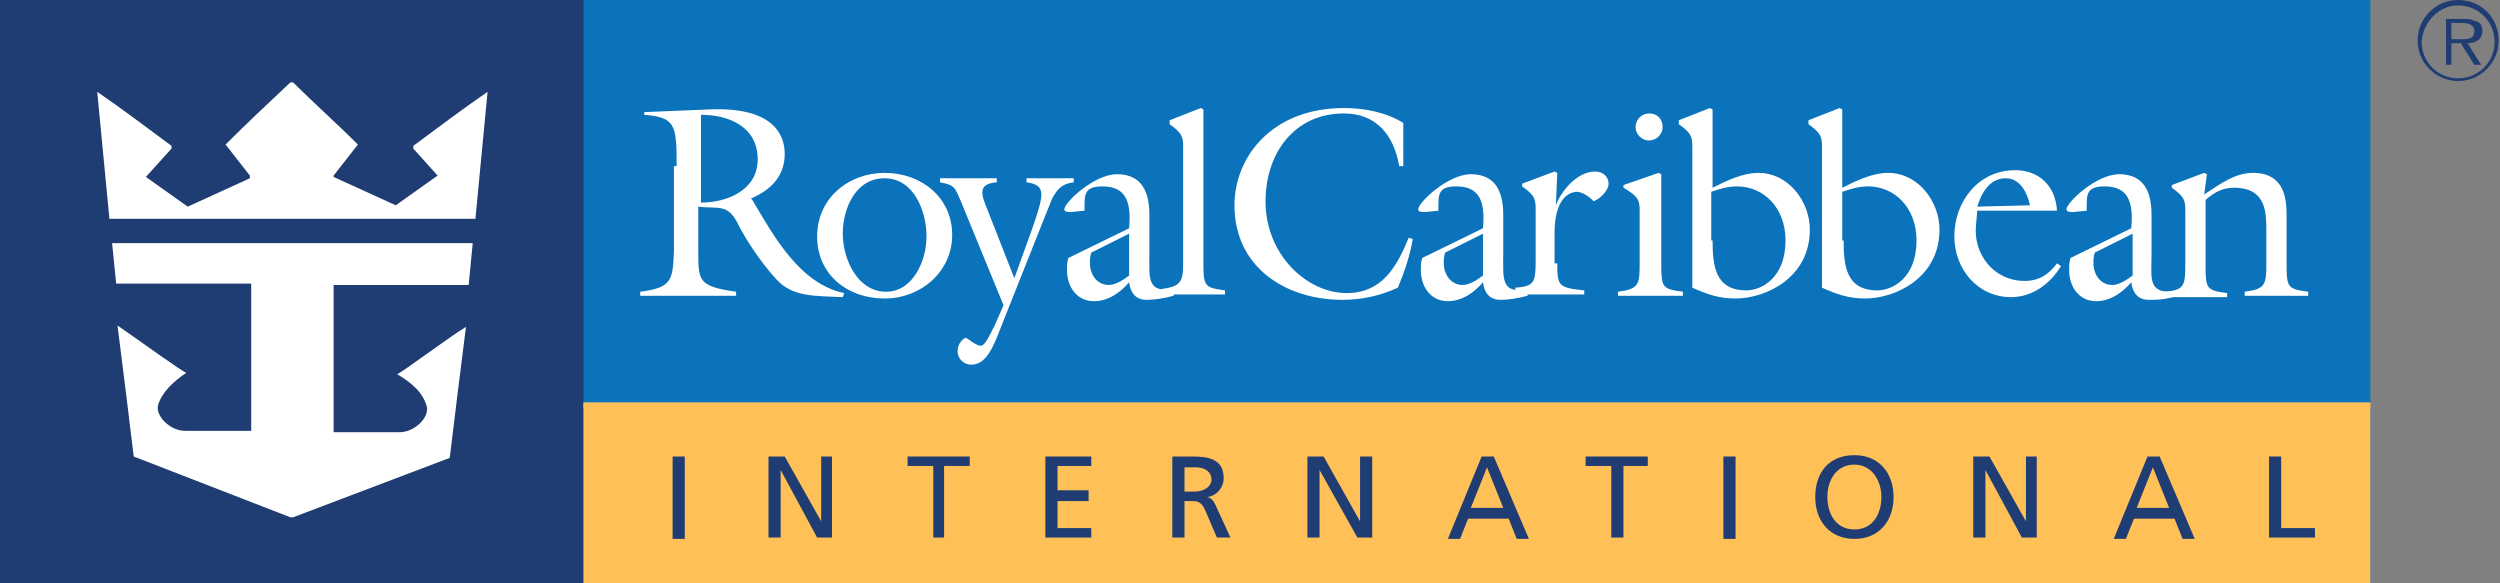 <?xml version="1.0" encoding="utf-8"?>
<!-- Generator: Adobe Illustrator 22.1.0, SVG Export Plug-In . SVG Version: 6.00 Build 0)  -->
<svg version="1.1" id="Layer_1" xmlns="http://www.w3.org/2000/svg" xmlns:xlink="http://www.w3.org/1999/xlink" x="0px" y="0px"
	 width="185.1px" height="43.2px" viewBox="0 0 185.1 43.2" style="enable-background:new 0 0 185.1 43.2;" xml:space="preserve">
<rect x="0" y="0" width="185.1" height="43.2" fill="#808080" stroke="none"/>
<style type="text/css">
	.st0{fill:#0A73BB;}
	.st1{fill:#1F3D73;}
	.st2{fill:#FEC057;}
	.st3{fill:#FFFFFF;}
	.st4{fill:none;stroke:#FEC057;stroke-width:0.417;}
</style>
<rect class="st0" width="175.5" height="43.2"/>
<rect x="0" y="0" class="st1" width="43.2" height="43.2"/>
<rect x="43.2" y="29.9" class="st2" width="132.3" height="13.3"/>
<path class="st3" d="M21.7,6.1c1.5,1.5,3.3,3.1,4.8,4.6L24.7,13v0.1l4.6,2.1l3.1-2.2L30.6,11v-0.2c1.9-1.4,3.6-2.7,5.5-4l-0.9,9.4
	H8.1L7.2,6.8c1.9,1.3,3.6,2.6,5.5,4V11l-1.9,2.1l3.1,2.2l4.6-2.1V13l-1.8-2.3c1.5-1.5,3.2-3.1,4.8-4.6H21.7"/>
<path class="st3" d="M35,18l-0.3,3.1l-10,0l0,10.9l4.9,0c1.1,0,2.2-1.1,2-1.9c-0.3-1.1-1.2-1.8-2.2-2.4c0.2,0,3.5-2.5,5.1-3.5
	c-0.1,0.7-1.2,9.6-1.2,9.7l-11.6,4.4h-0.2L9.9,33.8c0-0.1-1.1-9-1.2-9.7c1.6,1.1,4.9,3.5,5.1,3.5C12.9,28.2,12,29,11.7,30
	c-0.2,0.8,0.9,1.9,2,1.9l4.9,0l0-10.9l-10,0L8.3,18H35"/>
<path class="st3" d="M51.9,15c1.9,0,4.2-0.9,4.2-3.2c0-2.4-2.1-3.3-4.2-3.3V15 M50.1,12.3c0-3.1-0.1-3.6-2.4-3.8V8.3l4.9-0.2
	c5.1-0.2,5.5,2.3,5.5,3.3c0,1.7-1.1,2.7-2.5,3.3l0.1,0.1c1.6,2.7,3.5,6.2,6.8,6.9l-0.1,0.3c-2.1-0.1-3.7,0-4.9-1.3
	c-1.3-1.4-2.4-3.2-2.8-4c-0.8-1.7-1.5-1.2-3-1.4v3.3c0,2.2,0,2.6,2.8,3v0.3h-7.1v-0.3c2.4-0.3,2.4-0.9,2.5-3V12.3z"/>
<path class="st3" d="M65.5,13.2c-2.2,0-3.1,2.3-3.1,4.1c0,1.9,1.1,4.3,3.2,4.3c2,0,3-2.3,3-4.1C68.6,15.7,67.7,13.2,65.5,13.2
	 M65.5,22.1c-2.8,0-5-1.8-5-4.6c0-2.8,2.3-4.7,5-4.7c2.7,0,5,1.8,5,4.6C70.5,20.1,68.2,22.1,65.5,22.1z"/>
<path class="st3" d="M71.1,14.8c-0.4-0.9-0.4-1.1-1.5-1.3v-0.3h4.2v0.3c-1.5,0.1-1.1,1-0.7,2l2,5.1l1.3-3.6c0.9-2.6,1.1-3.3-0.4-3.5
	v-0.3h3.5v0.3c-0.9,0.1-1.2,0.5-1.6,1.2l-0.8,2L74,24.5c-0.7,1.9-1.3,2.5-2.1,2.5c-0.5,0-1-0.4-1-1c0-0.4,0.2-0.8,0.6-1
	c0.2,0.1,0.8,0.6,1.1,0.6c0.4,0,0.8-1.1,1-1.4l0.7-1.6L71.1,14.8"/>
<path class="st3" d="M80.8,18.7c-0.1,0.3-0.1,0.5-0.1,0.8c0,0.8,0.5,1.6,1.4,1.6c0.5,0,1.1-0.4,1.5-0.7v-3.1L80.8,18.7 M83.6,16.9
	c0.2-2.2-0.4-3.1-2-3.1c-1.4,0-1.3,0.7-1.3,1.8l-1,0.1c-0.2,0-0.5,0-0.5-0.2c0-0.5,2.2-2.6,3.9-2.6c1.9,0,2.4,1.4,2.4,3v2.9
	c0,1.8-0.2,2.9,1.8,2.6v0.5c-0.8,0.2-1.4,0.3-2,0.3c-0.8,0-1.2-0.5-1.3-1.3c-0.6,0.7-1.5,1.4-2.6,1.4c-1.3,0-2-1.1-2-2.3
	c0-0.3,0-0.6,0.1-0.9L83.6,16.9z"/>
<path class="st3" d="M86,21.9v-0.5c1.4-0.2,1.6-0.5,1.6-1.9V11c0-0.8,0-1.1-1-1.8V8.9L88.9,8l0.2,0.1v11.4c0,1.7,0.1,1.8,1.6,2v0.3
	H86"/>
<path class="st3" d="M107,18.7c-0.1,0.3-0.1,0.5-0.1,0.8c0,0.8,0.5,1.6,1.4,1.6c0.5,0,1.1-0.4,1.5-0.7v-3.1L107,18.7 M109.8,16.9
	c0.2-2.2-0.4-3.1-2-3.1c-1.4,0-1.3,0.7-1.3,1.8l-1,0.1c-0.2,0-0.5,0-0.5-0.2c0-0.5,2.2-2.6,3.9-2.6c1.9,0,2.4,1.4,2.4,3v2.9
	c0,1.8-0.2,3,1.8,2.6v0.5c-0.8,0.2-1.4,0.3-2,0.3c-0.8,0-1.2-0.5-1.3-1.3c-0.6,0.7-1.5,1.4-2.6,1.4c-1.3,0-2-1.1-2-2.3
	c0-0.3,0-0.6,0.1-0.9L109.8,16.9z"/>
<path class="st3" d="M103.9,12.3h-0.3c-0.4-2.3-1.7-3.9-4.1-3.9c-3.7,0-5.8,3-5.8,6.5c0,4,3.1,6.8,6,6.8c2.6,0,3.7-1.9,4.6-4.1
	l0.3,0.1c-0.2,1.2-0.6,2.4-1.1,3.6c-1.3,0.6-2.7,0.9-4.1,0.9c-4.2,0-8-2.4-8-7c0-3.6,2.8-7.2,8.1-7.2c1.5,0,3.1,0.3,4.4,1.1V12.3"/>
<path class="st3" d="M155.1,18.7c-0.1,0.3-0.1,0.5-0.1,0.8c0,0.8,0.5,1.6,1.4,1.6c0.5,0,1.1-0.4,1.5-0.7v-3.1L155.1,18.7
	 M157.8,16.9c0.2-2.2-0.4-3.1-2-3.1c-1.4,0-1.3,0.7-1.3,1.8l-1,0.1c-0.2,0-0.5,0-0.5-0.2c0-0.5,2.2-2.6,3.9-2.6c1.9,0,2.4,1.4,2.4,3
	v2.9c0,1.8-0.3,2.9,1.6,2.8v0.4c-0.8,0.2-1.2,0.2-1.8,0.2c-0.8,0-1.2-0.5-1.3-1.3c-0.6,0.7-1.5,1.4-2.6,1.4c-1.3,0-2-1.1-2-2.3
	c0-0.3,0-0.6,0.1-0.9L157.8,16.9z"/>
<path class="st3" d="M115.3,19.5c0,1.7,0.1,1.8,2,2v0.3h-5.1v-0.5c1.4-0.1,1.5-0.4,1.5-2v-3.7c0-0.8,0-1.1-1-1.8v-0.2l2.4-0.9
	l0.2,0.1l-0.1,2.4h0c0.4-1.1,1.6-2.5,2.9-2.5c0.6,0,1,0.4,1,0.9c0,0.5-0.6,1.1-1.1,1.3c-0.3-0.3-0.8-0.7-1.3-0.7
	c-1.7,0.2-1.6,2.9-1.6,3.2V19.5"/>
<path class="st3" d="M123.1,9.4c0,0.6-0.5,1-1,1c-0.6,0-1-0.5-1-1c0-0.6,0.5-1,1-1C122.7,8.4,123.1,8.8,123.1,9.4 M119.8,21.9v-0.3
	c1.5-0.2,1.6-0.5,1.6-2v-3.9c0-0.8,0-1.1-1.2-1.8v-0.2l2.6-0.9l0.2,0.1v6.7c0,1.7,0.1,1.8,1.6,2v0.3H119.8z"/>
<path class="st3" d="M126.8,17.8c0,1.9,0.2,3.7,2.5,3.7c1.1,0,2.9-0.9,2.9-3.7c0-2.4-1.6-4-3.6-4c-0.7,0-1.3,0.2-1.9,0.4V17.8
	 M125.3,11c0-0.8,0-1.1-1-1.8V8.9l2.3-0.9l0.2,0.1v5.8c1-0.5,2.2-1.1,3.4-1.1c2.2,0,3.8,2.1,3.8,4.2c0,3.6-3.3,5.1-5.5,5.1
	c-1.2,0-2.1-0.3-3.2-0.8V11z"/>
<path class="st3" d="M136.5,17.8c0,1.9,0.2,3.7,2.5,3.7c1.1,0,2.9-0.9,2.9-3.7c0-2.4-1.6-4-3.6-4c-0.7,0-1.3,0.2-1.9,0.4V17.8
	 M134.9,11c0-0.8,0-1.1-1-1.8V8.9l2.3-0.9l0.2,0.1v5.8c1-0.5,2.2-1.1,3.4-1.1c2.2,0,3.8,2.1,3.8,4.2c0,3.6-3.3,5.1-5.5,5.1
	c-1.2,0-2.1-0.3-3.2-0.8V11z"/>
<path class="st3" d="M150.3,15.2c-0.2-0.9-0.7-2-1.8-2c-1.2,0-1.8,1.1-2.1,2.1L150.3,15.2 M146.3,16.7c-0.2,2.1,1.3,4.1,3.6,4.1
	c1.1,0,1.8-0.5,2.4-1.3l0.3,0.2c-0.8,1.3-2.1,2.3-3.7,2.3c-2.5,0-4.2-2.1-4.2-4.5c0-2.6,1.8-4.9,4.5-4.9c1.8,0,3,1.2,3.1,3h-5.9
	L146.3,16.7z"/>
<path class="st3" d="M161.8,15.7c0-0.8,0-1.1-1-1.8v-0.2l2.4-0.9l0.2,0.1l-0.2,1.5c1.2-0.8,2.3-1.6,3.6-1.6c2.4,0,2.5,2,2.5,3.2v3.6
	c0,1.7,0.1,1.8,1.6,2v0.3h-4.7v-0.3c1.5-0.2,1.6-0.5,1.6-2v-2.3c0-1.4,0.1-3.4-2.4-3.4c-0.8,0-1.4,0.3-2.1,0.9v4.9
	c0,1.7,0.1,1.8,1.6,2v0.3h-4.7l0-0.4c1.5-0.1,1.6-0.4,1.6-2V15.7"/>
<rect x="49.8" y="33.8" class="st1" width="0.9" height="6.1"/>
<polyline class="st1" points="56.9,33.8 58.1,33.8 60.8,38.6 60.8,38.6 60.8,33.8 61.6,33.8 61.6,39.8 60.5,39.8 57.8,34.8 
	57.8,34.8 57.8,39.8 56.9,39.8 56.9,33.8 "/>
<polyline class="st1" points="69.1,34.5 67.2,34.5 67.2,33.8 71.8,33.8 71.8,34.5 69.9,34.5 69.9,39.8 69.1,39.8 69.1,34.5 "/>
<polyline class="st1" points="77.4,33.8 80.8,33.8 80.8,34.5 78.3,34.5 78.3,36.3 80.6,36.3 80.6,37.1 78.3,37.1 78.3,39.1 
	80.8,39.1 80.8,39.8 77.4,39.8 77.4,33.8 "/>
<path class="st1" d="M87.7,36.4h0.7c0.8,0,1.3-0.4,1.3-0.9c0-0.5-0.4-0.9-1.2-0.9h-0.8V36.4 M86.8,33.8h1.5c1.2,0,2.3,0.2,2.3,1.6
	c0,0.7-0.5,1.3-1.2,1.4v0c0.3,0.1,0.4,0.2,0.6,0.6l1.1,2.4h-1l-0.9-2.1c-0.3-0.6-0.6-0.6-1-0.6h-0.5v2.7h-0.9V33.8z"/>
<polyline class="st1" points="96.8,33.8 98,33.8 100.7,38.6 100.7,38.6 100.7,33.8 101.6,33.8 101.6,39.8 100.5,39.8 97.7,34.8 
	97.7,34.8 97.7,39.8 96.8,39.8 96.8,33.8 "/>
<path class="st1" d="M110.1,34.6l-1.2,3h2.4L110.1,34.6 M109.7,33.8h0.9l2.6,6.1h-0.9l-0.6-1.5h-3l-0.6,1.5h-0.9L109.7,33.8z"/>
<polyline class="st1" points="119.3,34.5 117.4,34.5 117.4,33.8 122,33.8 122,34.5 120.2,34.5 120.2,39.8 119.3,39.8 119.3,34.5 "/>
<rect x="127.6" y="33.8" class="st1" width="0.9" height="6.1"/>
<path class="st1" d="M137.3,39.2c1.4,0,2-1.2,2-2.4c0-1.2-0.7-2.4-2-2.4c-1.3,0-2,1.1-2,2.4C135.3,38,135.9,39.2,137.3,39.2
	 M137.3,33.7c1.8,0,2.9,1.3,2.9,3.1c0,1.8-1.1,3.1-2.9,3.1c-1.8,0-2.9-1.3-2.9-3.1C134.4,35,135.4,33.7,137.3,33.7z"/>
<polyline class="st1" points="146.1,33.8 147.3,33.8 150,38.6 150,38.6 150,33.8 150.8,33.8 150.8,39.8 149.7,39.8 147,34.8 
	147,34.8 147,39.8 146.1,39.8 146.1,33.8 "/>
<path class="st1" d="M159.4,34.6l-1.2,3h2.4L159.4,34.6 M159,33.8h0.9l2.6,6.1h-0.9l-0.6-1.5h-3l-0.6,1.5h-0.9L159,33.8z"/>
<polyline class="st1" points="168,33.8 168.9,33.8 168.9,39.1 171.4,39.1 171.4,39.8 168,39.8 168,33.8 "/>
<path class="st1" d="M182,0.4c1.5,0,2.7,1.2,2.7,2.7c0,1.5-1.2,2.7-2.7,2.7c-1.5,0-2.7-1.2-2.7-2.7C179.4,1.6,180.6,0.4,182,0.4V0
	c-1.7,0-3,1.4-3,3c0,1.7,1.4,3,3,3c1.7,0,3-1.4,3-3c0-1.7-1.3-3-3-3V0.4"/>
<path class="st1" d="M181.3,1.7h1c0.4,0,0.9,0.1,0.9,0.6c0,0.7-0.7,0.6-1.2,0.6h-0.6v0.3h0.8l1,1.6h0.5l-1-1.6
	c0.6,0,1.1-0.3,1.1-0.9c0-0.3-0.1-0.6-0.4-0.7c-0.3-0.1-0.5-0.2-0.8-0.2h-1.5v3.4h0.4V1.7"/>
<line class="st4" x1="43.2" y1="30" x2="175.5" y2="30"/>
</svg>
